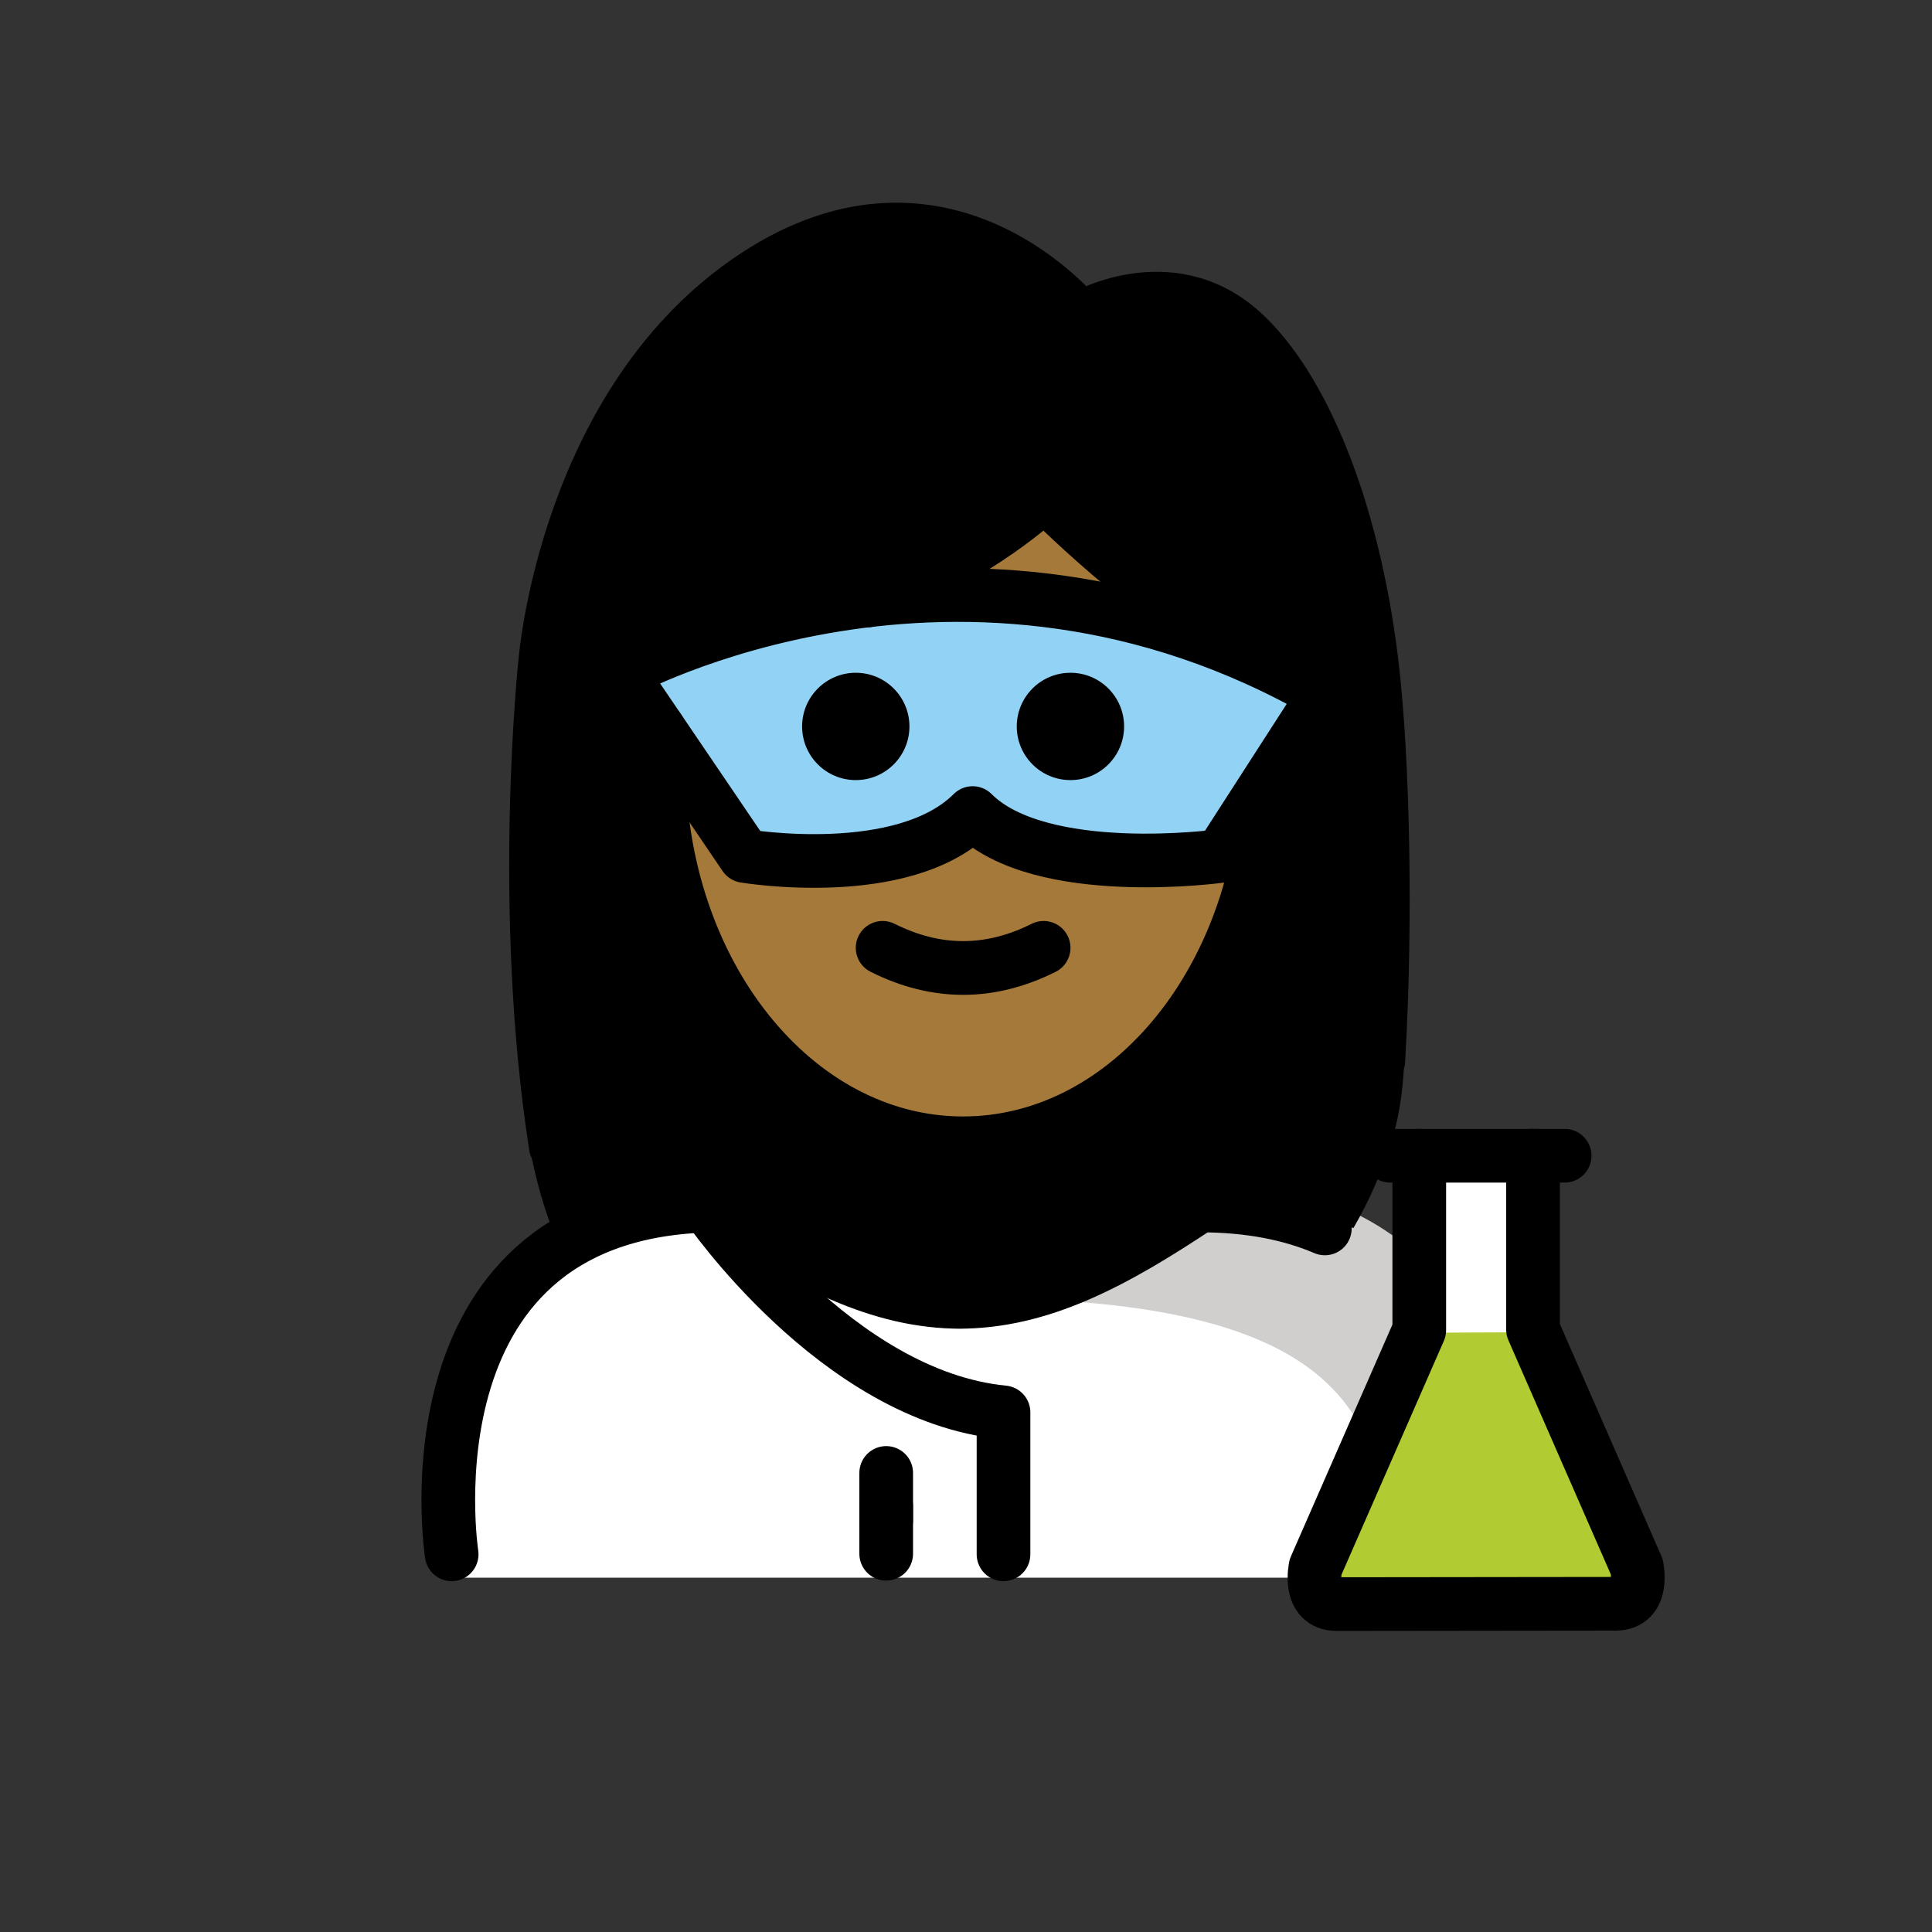 <?xml version="1.0" encoding="UTF-8"?>
<svg id="a" version="1.1" viewBox="0 0 72 72" xmlns="http://www.w3.org/2000/svg"><rect x="0" y="0" width="72" height="72" fill="#333333" stroke="none"/><g id="b"><path d="m16.408 58.796s-2-13.5 10-13.5c3.192 2.128 5.926 3.598 9 3.592h-0.125c3.074 0.006 5.508-2.164 8.7-4.292 15.57-1e-4 10.7 14.2 10.7 14.2" fill="#fff"/><path d="m45.293 44.123c-3.17 2.113-3.075 3.7-7.138 4.289 13.062 0.411 13.062 5.411 13.825 9.411h5.113s0.2-13.7-11.8-13.7z" fill="#D0CFCE"/><path d="m58.427 43.168h-1.179v6.478l3.866 8.839s0.308 1.38-0.793 1.38c-0.536 0-9.848 0.012-10.385 0.012-1.101 0-0.793-1.38-0.793-1.38l3.866-8.829v-6.5h-1.085" fill="#fff"/><line x1="53.01" x2="57.248" y1="43.168" y2="43.168" fill="none"/><path d="m57.048 49.647 3.866 8.839s0.308 1.38-0.793 1.38c-0.536 0-9.848 0.012-10.385 0.012-1.101 0-0.793-1.38-0.793-1.38l3.866-8.829" fill="#B1CC33"/><path d="m22.803 25.172s12.703-7.023 26.25 0.802l-3.883 6.026s-6.71 0.932-9.242-1.6c-2.591 2.591-8.49 1.6-8.49 1.6l-4.635-6.828z" fill="#92D3F5"/></g><g id="c"><path d="m52.152 25.225c-0.751-5.994-2.783-10.651-5.143-12.728-2.925-2.574-6.459-0.514-6.459-0.514s-5.34-6.484-12.904-1.662c-7.564 4.821-8.37 14.904-8.37 14.904s-0.726 8.073 0.315 16.517c0.207 1.679 0.638 3.329 1.322 4.873 1.388-0.812 3.179-1.319 5.496-1.319 3.166 2.111 5.883 3.57 8.925 3.588 3.049-0.018 5.476-2.172 8.649-4.288 2.743 0 4.841 0.447 6.454 1.173 0.601-1.041 1.092-2.15 1.446-3.323 0.323-1.067 0.443-2.183 0.455-3.298 0.035-3.244 0.175-11.036-0.186-13.923zm-6.983 6.775s-6.71 0.932-9.242-1.6c-2.591 2.591-8.49 1.6-8.49 1.6l-4.635-6.828s12.703-7.023 26.25 0.802l-3.883 6.026z"/></g><g id="d" fill="#a57939"><path d="m47.425 25.11-8.497-6.694c-2.469 1.846-4.904 3.152-7.076 4.081 4.339-0.54 9.836-0.23 15.573 2.612z"/><path d="m45.169 32s-6.71 0.932-9.242-1.6c-2.591 2.591-8.49 1.6-8.49 1.6l-2.469-3.638c0.184 7.627 5.175 13.743 11.321 13.743 6.189 0 11.211-6.201 11.328-13.902l-2.447 3.797z"/></g><g id="e"><line x1="33.026" x2="33.026" y1="54.892" y2="56.661" fill="none" stroke="#000" stroke-linecap="round" stroke-linejoin="round" stroke-miterlimit="10" stroke-width="2"/><path d="m41.892 27.072c0 1.105-0.896 2-2 2s-2-0.895-2-2c0-1.103 0.896-2 2-2s2 0.896 2 2"/><path d="m33.892 27.072c0 1.105-0.896 2-2 2s-2-0.895-2-2c0-1.103 0.896-2 2-2s2 0.896 2 2"/><path d="m35.892 37.075c-1.152 0-2.304-0.286-3.447-0.858-0.494-0.247-0.694-0.848-0.447-1.342 0.247-0.494 0.846-0.694 1.342-0.447 1.718 0.859 3.388 0.859 5.106 0 0.495-0.247 1.095-0.046 1.342 0.447 0.247 0.494 0.047 1.095-0.447 1.342-1.144 0.572-2.295 0.858-3.447 0.858z"/><path d="m47.173 29.863c-0.573 7.156-5.405 12.744-11.282 12.744-6.262 0-11.339-6.346-11.339-14.173v-1.253" fill="none" stroke="#000" stroke-linecap="round" stroke-linejoin="round" stroke-miterlimit="10" stroke-width="2"/><path d="m16.832 57.925s-2-13 10-13c3.192 2.128 5.926 3.599 9 3.592h-0.125c3.074 0.006 5.808-1.464 9-3.592 1.877 0 3.412 0.318 4.666 0.855" fill="none" stroke="#000" stroke-linecap="round" stroke-linejoin="round" stroke-miterlimit="10" stroke-width="2"/><path d="m58.31 43.071h-1.179v6.478l3.866 8.838s0.308 1.381-0.793 1.381c-0.536 0-9.848 0.012-10.385 0.012-1.101 0-0.793-1.38-0.793-1.38l3.866-8.829v-6.5h-1.085" fill="none" stroke="#000" stroke-linecap="round" stroke-linejoin="round" stroke-miterlimit="10" stroke-width="2"/><line x1="52.893" x2="57.131" y1="43.071" y2="43.071" fill="none" stroke="#000" stroke-linecap="round" stroke-linejoin="round" stroke-miterlimit="10" stroke-width="2"/><path d="m32.28 22.385c4.281-1.643 6.648-3.969 6.648-3.969s3.832 3.933 7.83 6.085" fill="none" stroke="#000" stroke-linecap="round" stroke-linejoin="round" stroke-miterlimit="10" stroke-width="2"/><path d="m20.714 42.725c-1.384-8.862-0.396-18.051-0.396-18.051s0.756-9.741 7.84-14.398 12.088 1.606 12.088 1.606 3.31-1.99 6.05 0.497c2.211 2.007 4.114 6.505 4.818 12.296 0.432 3.561 0.557 9.704 0.251 14.849" fill="none" stroke="#000" stroke-linecap="round" stroke-linejoin="round" stroke-miterlimit="10" stroke-width="2"/><path d="m26.338 44.925s4.831 7.101 11.06 7.71v5.29" fill="none" stroke="#000" stroke-linecap="round" stroke-linejoin="round" stroke-miterlimit="10" stroke-width="2"/><line x1="33.026" x2="33.026" y1="56.134" y2="57.904" fill="none" stroke="#000" stroke-linecap="round" stroke-linejoin="round" stroke-miterlimit="10" stroke-width="2"/><path d="m23.122 25.072s12.703-7.023 26.25 0.802l-3.883 6.026s-6.71 0.932-9.242-1.6c-2.591 2.591-8.49 1.6-8.49 1.6l-4.635-6.828z" fill="none" stroke="#000" stroke-linecap="round" stroke-linejoin="round" stroke-miterlimit="10" stroke-width="2"/></g></svg>

